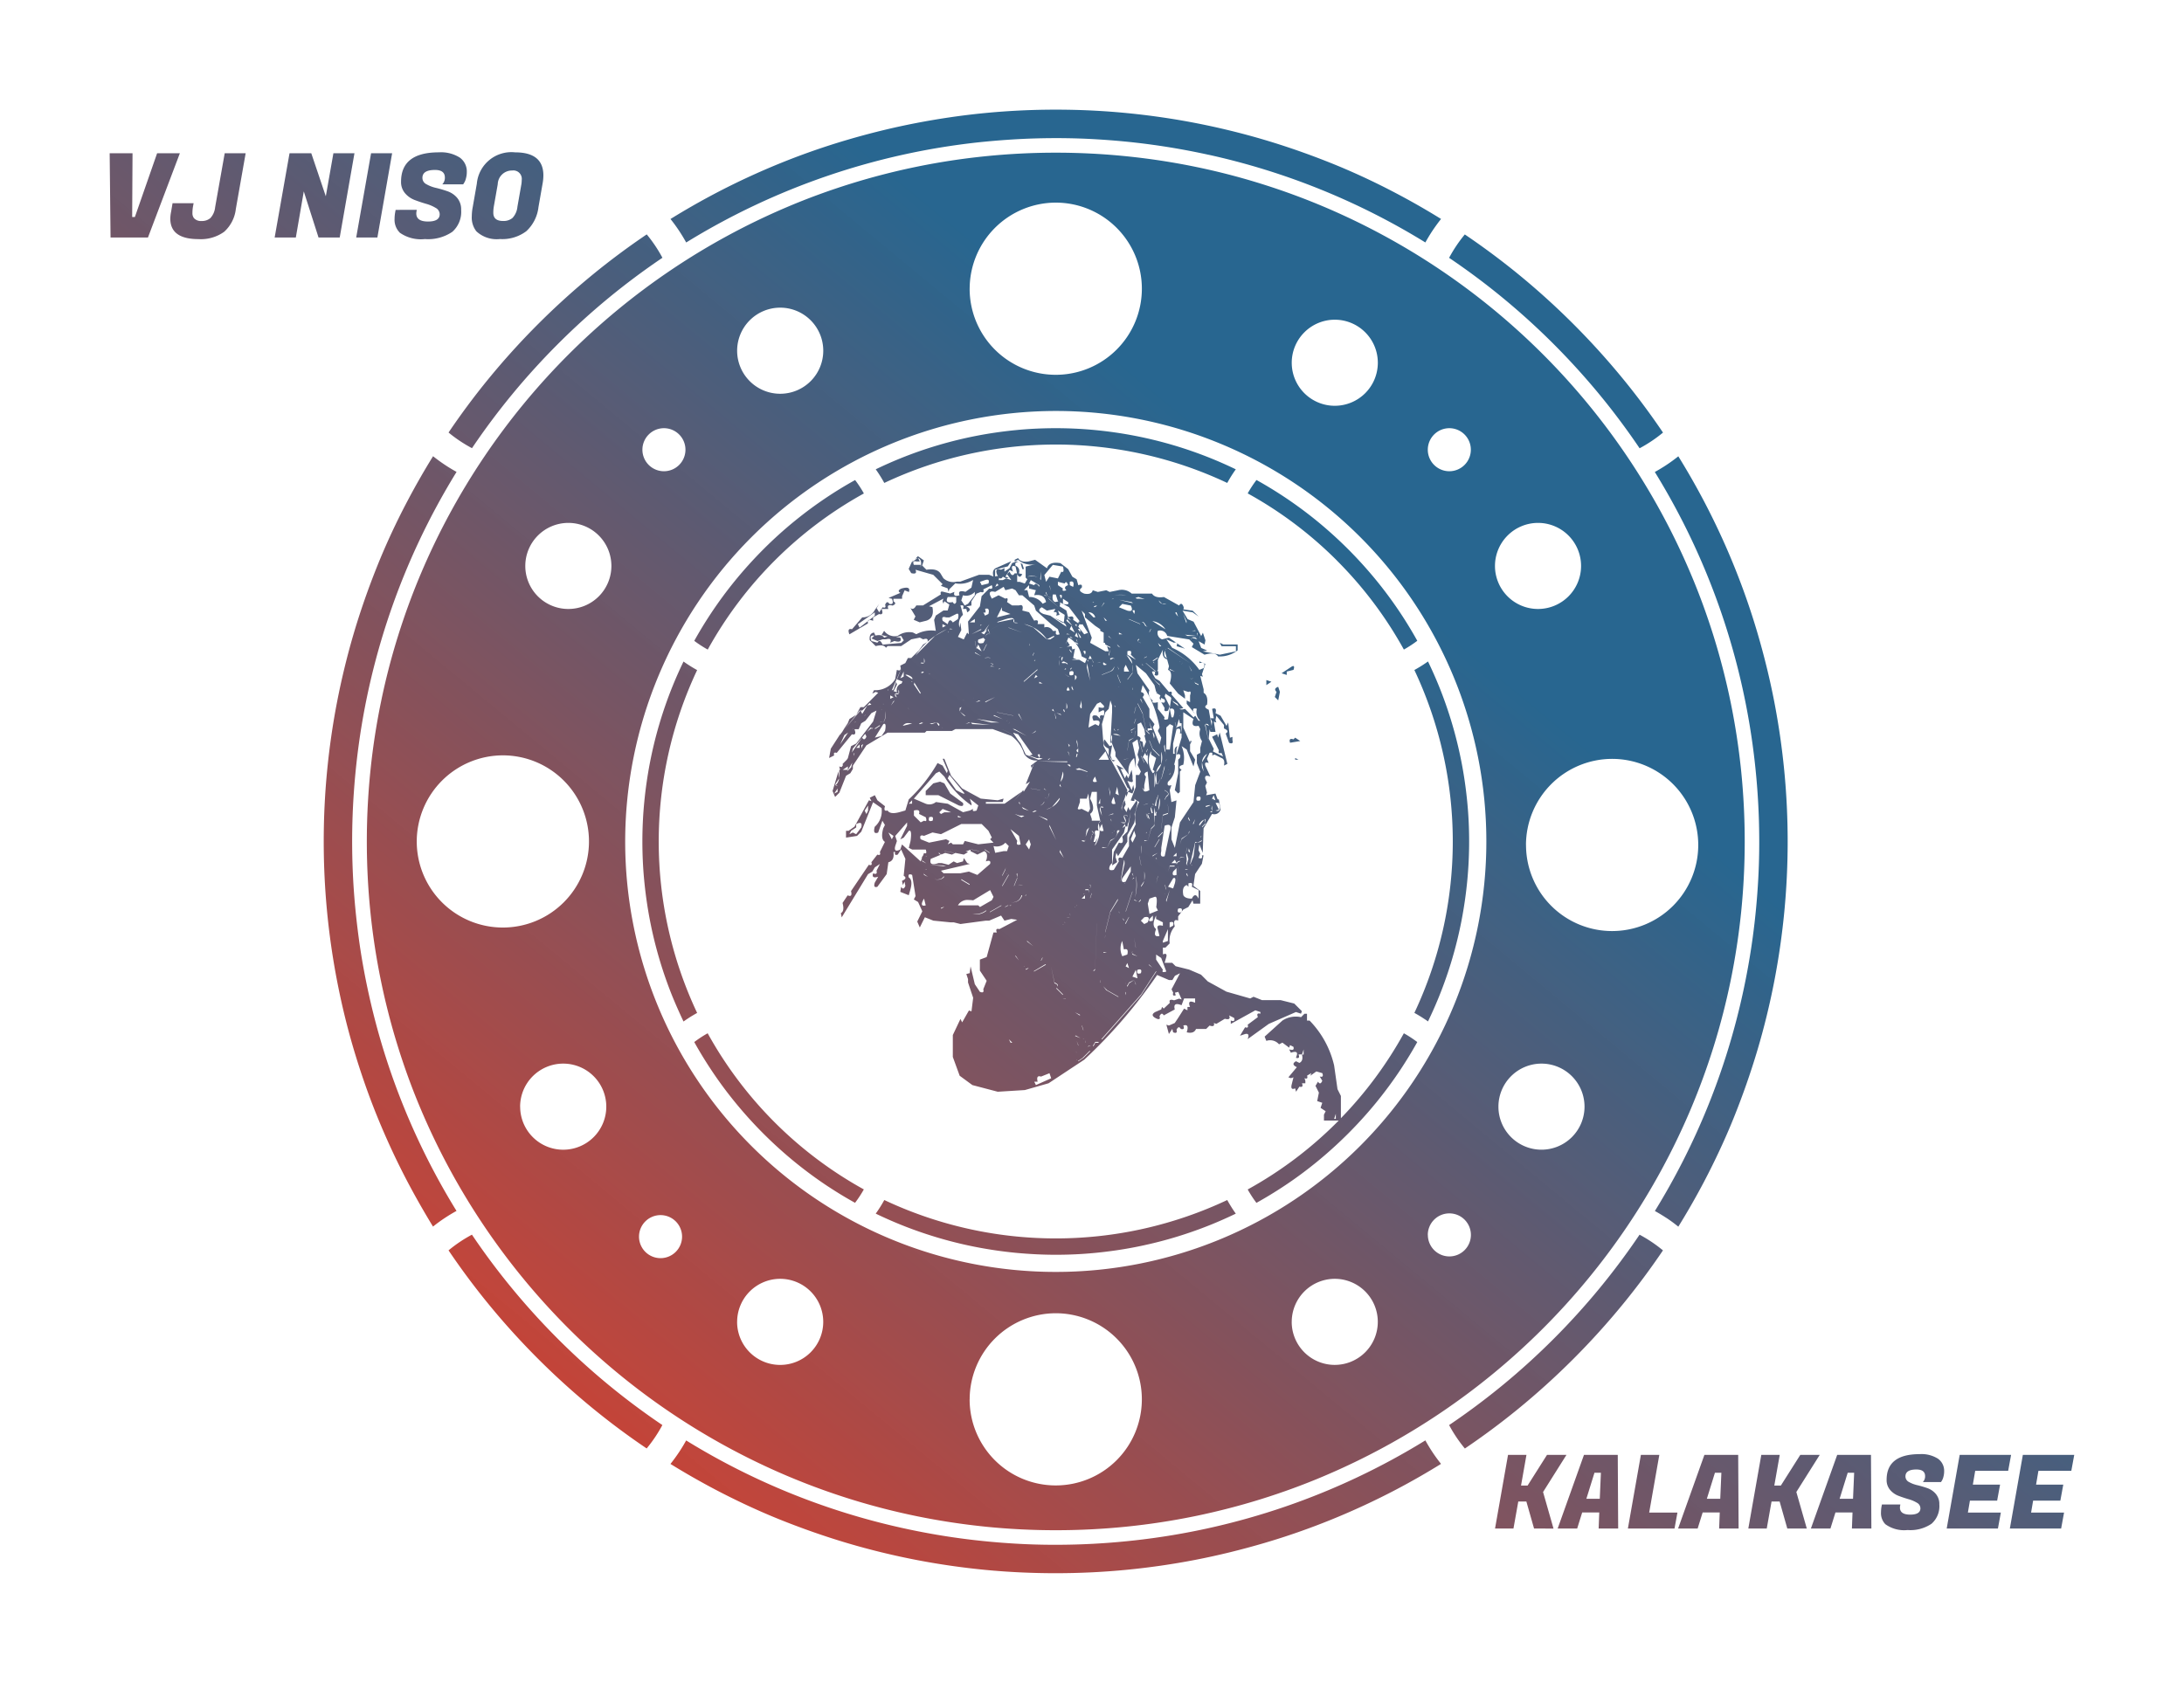 <svg xmlns="http://www.w3.org/2000/svg" xmlns:xlink="http://www.w3.org/1999/xlink" width="149.356" height="115.117" viewBox="0 0 149.356 115.117"><defs><style>.a{fill:url(#a);}.b{filter:url(#b);}</style><linearGradient id="a" x1="0.662" y1="0.337" x2="0.137" y2="0.809" gradientUnits="objectBoundingBox"><stop offset="0" stop-color="#21618c" stop-opacity="0.969"/><stop offset="1" stop-color="#cb4335"/></linearGradient><filter id="b" x="0" y="0" width="149.356" height="115.117" filterUnits="userSpaceOnUse"><feOffset input="SourceAlpha"/><feGaussianBlur stdDeviation="2.5" result="c"/><feFlood flood-opacity="0.302"/><feComposite operator="in" in2="c"/><feComposite in="SourceGraphic"/></filter></defs><g class="b" transform="matrix(1, 0, 0, 1, 0, 0)"><path class="a" d="M60.2,99.888c-1.592-.153-3.194-.384-4.763-.688s-3.154-.69-4.692-1.146-3.09-1-4.585-1.6-3-1.305-4.442-2.061c-1.034-.545-2.066-1.134-3.067-1.754.212-.266.413-.544.6-.824.168-.255.328-.517.473-.783a47.8,47.8,0,0,0,14.834,6c1.286.284,2.6.518,3.906.695s2.629.3,3.942.373,2.642.087,3.956.05,2.642-.129,3.949-.273a47.954,47.954,0,0,0,19.964-6.849c.146.266.305.529.472.783.186.282.388.559.6.824-1,.621-2.033,1.211-3.066,1.754-1.441.757-2.936,1.45-4.442,2.061s-3.038,1.146-4.586,1.6-3.115.841-4.691,1.146-3.172.535-4.763.688-3.2.229-4.8.229S61.791,100.04,60.2,99.888Zm-.019-2.959c-1.566-.159-3.14-.4-4.678-.714-1.518-.311-3.037-.7-4.515-1.161-1.462-.455-2.918-.988-4.328-1.585A47.256,47.256,0,0,1,21.589,68.4c-.6-1.41-1.129-2.867-1.584-4.329-.46-1.478-.851-3-1.161-4.515a46.917,46.917,0,0,1-.714-4.677,47.695,47.695,0,0,1,0-9.635,46.934,46.934,0,0,1,.714-4.678c.31-1.518.7-3.037,1.161-4.515.455-1.462.987-2.918,1.584-4.328A47.252,47.252,0,0,1,46.662,6.647c1.41-.6,2.867-1.129,4.328-1.584,1.479-.46,3-.851,4.515-1.161a46.935,46.935,0,0,1,4.678-.714,47.695,47.695,0,0,1,9.635,0A46.917,46.917,0,0,1,74.5,3.9c1.519.31,3.037.7,4.515,1.161,1.463.455,2.919.987,4.329,1.584A47.241,47.241,0,0,1,108.412,31.72c.6,1.41,1.13,2.867,1.585,4.328.46,1.479.85,3,1.161,4.515.314,1.538.554,3.111.714,4.678a47.87,47.87,0,0,1,0,9.635c-.159,1.566-.4,3.14-.714,4.677-.311,1.518-.7,3.037-1.161,4.515-.455,1.463-.988,2.919-1.585,4.329A47.246,47.246,0,0,1,83.34,93.47c-1.41.6-2.867,1.13-4.329,1.585s-3,.85-4.515,1.161a47.178,47.178,0,0,1-4.677.714,47.87,47.87,0,0,1-9.635,0Zm-1.072-8.708A5.889,5.889,0,1,0,65,82.331,5.9,5.9,0,0,0,59.112,88.221Zm22.026-5.3a2.944,2.944,0,1,0,2.945-2.945A2.948,2.948,0,0,0,81.137,82.921Zm-37.927,0a2.945,2.945,0,1,0,2.945-2.945A2.948,2.948,0,0,0,43.21,82.921ZM35.554,50.058A29.446,29.446,0,1,0,65,20.612,29.48,29.48,0,0,0,35.554,50.058ZM36.5,77.09a1.472,1.472,0,1,0,1.472-1.472A1.473,1.473,0,0,0,36.5,77.09Zm53.946-.118A1.472,1.472,0,1,0,91.915,75.5,1.474,1.474,0,0,0,90.442,76.973ZM95.272,68.2a2.944,2.944,0,1,0,2.944-2.945A2.947,2.947,0,0,0,95.272,68.2Zm-66.9,0a2.945,2.945,0,1,0,2.945-2.945A2.948,2.948,0,0,0,28.369,68.2Zm68.787-17.9a5.889,5.889,0,1,0,5.889-5.89A5.9,5.9,0,0,0,97.156,50.294ZM21.3,50.058a5.889,5.889,0,1,0,5.889-5.889A5.9,5.9,0,0,0,21.3,50.058ZM95.036,31.213a2.944,2.944,0,1,0,2.945-2.945A2.948,2.948,0,0,0,95.036,31.213Zm-66.313,0a2.944,2.944,0,1,0,2.944-2.945A2.947,2.947,0,0,0,28.723,31.213Zm61.719-7.951a1.472,1.472,0,1,0,1.472-1.472A1.474,1.474,0,0,0,90.442,23.262Zm-53.71,0A1.472,1.472,0,1,0,38.2,21.79,1.474,1.474,0,0,0,36.732,23.262Zm44.405-5.948a2.944,2.944,0,1,0,2.945-2.945A2.948,2.948,0,0,0,81.137,17.314ZM43.21,16.49a2.945,2.945,0,1,0,2.945-2.945A2.948,2.948,0,0,0,43.21,16.49Zm15.9-4.241A5.889,5.889,0,1,0,65,6.36,5.9,5.9,0,0,0,59.112,12.249Zm62.625,84.515a1.082,1.082,0,0,1-.3-.812,2.4,2.4,0,0,1,.041-.427l.022-.112h1.26l-.014.084a.684.684,0,0,0-.014.126q0,.483.7.483t.7-.434a.435.435,0,0,0-.238-.378,2.306,2.306,0,0,0-.578-.245c-.226-.066-.453-.141-.679-.228a1.412,1.412,0,0,1-.578-.406,1.021,1.021,0,0,1-.238-.689q0-1.758,2.261-1.758a2.093,2.093,0,0,1,1.249.312,1.01,1.01,0,0,1,.424.864,1.423,1.423,0,0,1-.053.389.9.9,0,0,1-.108.262l-.056.085h-1.239a.564.564,0,0,0,.154-.406q0-.455-.595-.455-.749,0-.749.476a.425.425,0,0,0,.238.378,2.081,2.081,0,0,0,.578.22q.339.081.682.2a1.33,1.33,0,0,1,.581.4,1.063,1.063,0,0,1,.238.717,1.6,1.6,0,0,1-.532,1.319,2.579,2.579,0,0,1-1.638.431A2.194,2.194,0,0,1,121.736,96.764Zm8.512.294.889-5.04h3.514l-.2,1.092H132.2l-.161.945H133.9l-.2,1.093h-1.862l-.139.819h2.254l-.2,1.092Zm-4.319,0,.889-5.04h3.514l-.2,1.092h-2.254l-.161.945h1.862l-.2,1.093h-1.862l-.139.819h2.254l-.2,1.092Zm-6.482,0,.041-1.1H118.32l-.343,1.1H116.64l1.8-5.04h2.309l.028,5.04Zm-.841-2.037h.917l.077-1.778h-.441Zm-3.577,2.037-.525-1.848h-.553l-.328,1.848h-1.26l.888-5.04h1.26l-.371,2.1h.448l1.33-2.1h1.329l-1.6,2.541.715,2.5Zm-4.662,0,.042-1.1h-1.169l-.343,1.1h-1.337l1.8-5.04h2.31l.028,5.04Zm-.84-2.037h.916l.077-1.778h-.441Zm-5.4,2.037.889-5.04h1.26l-.693,3.948h1.932l-.2,1.092Zm-2,0,.042-1.1H101l-.343,1.1H99.323l1.8-5.04h2.31l.028,5.04Zm-.84-2.037h.917l.077-1.778h-.441Zm-3.577,2.037-.526-1.848h-.553L96.3,97.059h-1.26l.889-5.04h1.26l-.371,2.1h.448l1.329-2.1h1.33l-1.6,2.541.714,2.5ZM91.9,89.981c1.269-.856,2.513-1.786,3.7-2.763s2.343-2.03,3.438-3.124,2.157-2.264,3.141-3.459c.97-1.179,1.895-2.417,2.745-3.678a9.609,9.609,0,0,1,1.6,1.074c-.84,1.243-1.746,2.462-2.693,3.623A50.817,50.817,0,0,1,96.6,88.891c-1.162.948-2.381,1.854-3.623,2.693A9.6,9.6,0,0,1,91.9,89.981Zm-58.495-1.09a50.885,50.885,0,0,1-7.239-7.238c-.947-1.161-1.852-2.381-2.692-3.623a9.555,9.555,0,0,1,1.6-1.074c.85,1.262,1.774,2.5,2.745,3.678.984,1.194,2.04,2.358,3.141,3.459s2.264,2.157,3.459,3.141c1.178.97,2.416,1.894,3.678,2.745a9.627,9.627,0,0,1-1.074,1.6C35.784,90.743,34.566,89.838,33.406,88.891ZM62.291,78.2c-.9-.086-1.8-.217-2.69-.388s-1.781-.39-2.649-.647-1.746-.563-2.589-.905c-.562-.228-1.125-.478-1.674-.743h0c.066-.092.13-.186.193-.281.139-.21.271-.428.392-.65a27.492,27.492,0,0,0,23.453,0c.121.221.253.439.391.65.062.094.128.189.194.282-.551.265-1.114.516-1.674.743-.843.342-1.714.646-2.589.905s-1.76.474-2.65.647-1.79.3-2.689.388-1.81.13-2.71.13S63.189,78.283,62.291,78.2Zm44.463-2.391c-.253-.166-.516-.326-.783-.472a47.8,47.8,0,0,0,6-14.834c.284-1.286.518-2.6.695-3.906s.3-2.629.373-3.942.087-2.642.05-3.956-.129-2.644-.273-3.949a47.934,47.934,0,0,0-6.849-19.964c.266-.147.53-.306.783-.473.281-.185.559-.387.824-.6.621,1,1.211,2.034,1.754,3.067.757,1.441,1.451,2.936,2.061,4.442s1.146,3.037,1.6,4.585.841,3.115,1.146,4.692.535,3.171.688,4.763.229,3.2.229,4.8-.076,3.21-.229,4.8-.384,3.194-.688,4.763-.69,3.154-1.146,4.691-1,3.091-1.6,4.586-1.305,3-2.061,4.442c-.545,1.034-1.134,2.066-1.754,3.066C107.312,76.193,107.035,75.992,106.754,75.806ZM20.669,73.338C19.912,71.9,19.218,70.4,18.607,68.9S17.462,65.859,17,64.31s-.84-3.116-1.145-4.691-.535-3.171-.688-4.763-.229-3.2-.229-4.8.076-3.209.229-4.8.384-3.2.688-4.763.69-3.155,1.145-4.692,1-3.09,1.6-4.585,1.3-3,2.062-4.442c.544-1.034,1.134-2.066,1.754-3.067.265.212.543.413.824.6.253.167.517.327.783.473a47.946,47.946,0,0,0-6.85,19.964c-.143,1.306-.235,2.635-.272,3.949s-.02,2.644.05,3.956.2,2.639.373,3.942.411,2.62.695,3.906a47.782,47.782,0,0,0,6,14.834c-.266.146-.529.305-.783.472-.281.186-.559.387-.824.6C21.8,75.4,21.213,74.371,20.669,73.338Zm57.457.526a27.156,27.156,0,0,0,6.095-4.585l.127-.128H83.341v-.406l.116-.232-.347-.231.115-.347-.347-.116.116-.58-.232-.463.174-.289c.1.176.2.158.29-.059l-.174-.29c.2.054.259-.024.174-.232l-.405-.116-.406.29.058-.174-.29.174q.093.267-.174.175l.059.174V66.6h-.232q.127.312-.174.231l-.231.347-.059-.231c-.231.1-.309,0-.231-.29l.115-.464-.174.059-.174-.059.58-.695q-.429-.2-.058-.406l.231.116c.193-.094.251-.286.174-.581H81.6c.085.209.027.287-.174.232l.058-.174q.1-.348-.406-.174l-.116-.231c.256.084.352.026.29-.175l-.231-.115-.059.174L80.5,63.82l-.231.116A.8.8,0,0,0,79.4,63.7l-.116-.291,1.217-1.1a1.681,1.681,0,0,1,1.275-.231l.231-.233h.174v.464h.175a6.5,6.5,0,0,1,1.68,3.072l.231,1.622.232.464v1.524a27.117,27.117,0,0,0,4.306-5.811,7.968,7.968,0,0,1,.917.6c-.346.624-.721,1.239-1.111,1.832-.518.785-1.085,1.554-1.682,2.288a28.725,28.725,0,0,1-4.087,4.087c-.734.6-1.5,1.164-2.288,1.682-.592.391-1.209.765-1.831,1.111A7.85,7.85,0,0,1,78.126,73.864Zm5.911-4.829h.115v-.347Zm-2.086-4.4v-.346l-.116.346Zm-32.5,9.04a28.393,28.393,0,0,1-2.288-1.682A28.669,28.669,0,0,1,43.071,67.9c-.6-.734-1.163-1.5-1.681-2.288-.392-.592-.765-1.209-1.112-1.832a7.851,7.851,0,0,1,.917-.6,27.26,27.26,0,0,0,10.679,10.68,7.843,7.843,0,0,1-.6.917C50.654,74.435,50.038,74.06,49.446,73.67Zm9.847-6.952-.869-.638L57.96,64.8V63.3l.522-1.1.116.233.464-.812.174.058.115-.927L59,59.705v-.232l-.116-.347.232-.058.058-.463.29,1.217.348.521c.208.086.285.027.231-.173l.232-.581-.464-.695V58.14l.464-.173.464-1.681h.231c-.085-.208-.027-.286.174-.231l1.218-.638-.406-.058-.464.116-.232-.347-.811.347H60.22l-1.738.231-.464-.116h-.231l-1.159-.115-.58-.232-.347.7-.174-.405.347-.7-.29-.638-.29-.174.116-.231-.231-1.449c-.209-.086-.286-.027-.232.174q.29.174.116.811l-.116.406-.58-.231.059-.348c.1.177.2.159.29-.058l-.058-.289-.115.232-.059-.291c.27-.115.309-.231.116-.347l.116-1.159-.29-.638-.232.347q-.255.093-.174-.174H53.9c.054.4-.062.634-.347.7l-.116.811-.637.868c-.2.062-.259-.035-.174-.29l.231-.4q-.475.15-.347-.232c.209.085.286.027.232-.174l.231-.463-.347.231-.174.29-.29.175-1.8,2.955-.058-.29q.267-.138.116-.695l.347-.522q.348.151.232-.29l1.217-1.8c.177.062.236,0,.174-.173l.406-.523c.177.062.236,0,.174-.174l.347-.695c-.208-.132-.247-.44-.115-.927l.115-.231-.174-.29-.29.81q-.382.151-.231-.4a1.416,1.416,0,0,0,.464-1.275l-.58-.4L51.7,49.39l-.29.29-.753.116v-.464h.174l.406-.289.985-1.8.174.058-.116-.231.348-.175.174.348.521.406c-.085.254-.027.351.174.29q.174.289.812.115l.406-.115.231-.754a10.672,10.672,0,0,0,1.97-2.491l.348.174.29.522.058-.174-.347-.812h.115l.464,1.159.753.869,1.274.695,1.159.116.4-.116-.058.232H60.22v.116H61.5l1.159-.812-.522.637v.175l-.232.058v0l.232-.058V47.3l.637-.753.037.111.427-.69-.29.175.58-1.449-.174.348-.058-.175.231-.174.232-.174a.974.974,0,0,1-.927-.464,2.35,2.35,0,0,0-.869-1.217l-1.275-.464h-2.55L57.9,42.5H56.164l-.116.116H53.5l-1.448.868-.927,1.39V45.1l-.174.29-.29.174L50.2,46.725l-.29.289-.174-.405.4-1.333.055.439a2.1,2.1,0,0,0,0-.5l.053-.077-.053-.212a.35.35,0,0,0,.175.036l.073-.106a.43.43,0,0,0-.017-.1l.29-.29.069-.1.221-.827.347-.174,1.159-1.507.232-.752-.348.175-.406.521-.289.174-.175.406h-.289c.115.293.058.41-.175.347L50.022,44c-.17-.053-.229,0-.175.175l-.347.174.116-.637.637-.986.012.036.046-.093.079-.092.153-.257.231-.347.116-.29.459-.287-.822,1.017,1.116-1.31h-.058l-.227.281.284-.513h.232l.985-.985-.174-.058-.231.116.115-.232a1.6,1.6,0,0,0,1.449-.752l.116-.638c.231.1.309,0,.231-.29l.348-.175.174-.347h.231l.522-.522.29-.4.288-.172a5.083,5.083,0,0,0-.81.925L56.744,36l.812-.463a5.4,5.4,0,0,0-1.333.869q.091-.3-.29-.174l-.232-.116-.58.116-.695.463H53.5l-.115.116q-.139-.256-.7-.116l-.406-.406q-.057-.463.29-.522l.1.207c.3-.067.5-.019.592.141l.237-.079-.41-.095.174-.291a.883.883,0,0,0,.927.348,1.327,1.327,0,0,1,1.043-.232l.232.116a2.156,2.156,0,0,1,1.332-.232l-.115-.752.115-.291.522-.347h.29l.116-.406-.348-.231-.058.174-.058-.174.058-.175-.986.521.232.058c.1.494-.035.8-.406.928l-.464.115-.406-.174.116-.232-.347-.58c.139.124.274.067.406-.173h.464l1.217-.754q-.081-.255.174-.174l.464.115.29-.115q-.127.382.347.231-.15-.382.406-.231l.406-.289.115-.523a1.7,1.7,0,0,1-1.217.233l-.405.4-.058.174-.058-.232-.463-.173.116-.116-.638-.637-1.217-.348c.1.232,0,.309-.29.232l-.174-.29.29-.638-.058.174,0,.01,0-.01.4-.29-.174.059.174-.174.406.289-.116.348.29.29q.753-.116.986.29l.174.29a1,1,0,0,0,.927.232h.232l1.274-.464h.7l.29.115c-.077-.292-.02-.486.174-.579l1.043-.464-.232.348-.869.231v.463a.347.347,0,0,1,.192-.022,1.179,1.179,0,0,1-.076-.151q-.139-.428.29-.29l.232-.115V31.6l.347-.231.174-.348.29-.116.183.078q-.311-.089-.24.212a.393.393,0,0,1,.231.522l.232.058q-.174.347-.347,0V32.3h.174l.347.116.174-.291-.116-.116v-.752l.7-.174a1.356,1.356,0,0,1-1.217-.291l-.232.116v-.116l.232-.116c.108.2.34.28.7.232l.464-.116.811.58c.1-.325.41-.44.927-.348l.522.406.29.521.29.174.115.406c.209-.085.286-.027.232.175q-.313.2.174.4.5.094.58-.231l.347.116.58-.116.231.116.58-.116a1,1,0,0,1,.928.231h1.39q.2.325.811.232l1.043.581q.151-.255.29.057c.04.115.03.18-.03.2l.667.1.406.4-.406-.29-.695-.115.174.289.174.291.406.174.521.985.116-.232.174.522-.058.29-.406-.231.174.463.406.173-.29.058,1.159.232,1.1-.232V36.7h-.985l-.115-.232.231.116h.986v.4A1.967,1.967,0,0,1,76.1,37.4q-.209-.325-.927-.116l-.869-.521.116-.233-.29-.289L72.621,36a.5.5,0,0,0-.638-.348.457.457,0,0,0,.29.581l.464-.116.488.335a.326.326,0,0,0-.14.013l-.521-.231.4.58a4.449,4.449,0,0,1,1.854,1.507l.29-.117c.068-.164.075-.274.021-.33l.1.041-.231.7.058.174-.174-.058.231.927v.232c.217.131.294.4.232.811q-.29.174.116.348l.2,1.1.031-.289-.116-.23h.232l-.116-.638c.232-.092.31,0,.232.291l.347.174.406.695.115-.232.116,1.044.175-.058v.231c.054.2-.023.259-.232.175l-.232-.637c.193-.116.155-.231-.116-.348v-.231l-.521-.637-.058.29.058.173-.174-.059.116.7h-.348l-.058-.174-.058.637.347.7-.058.174.695.347L76.329,44c-.169.063-.228,0-.174-.173l-.464-.928.348-.175.058.233.116-.347.521,2.143-.232.116c.062-.286,0-.459-.174-.521l-.464-.232-.174.059c.062-.17,0-.228-.174-.175l-.174.406.116.29c-.209-.085-.286-.027-.232.174l.347.753q-.428-.173-.347.174l.116.232-.116.232.116.463-.059.173.638-.115.148.4h.084l.116.7a.445.445,0,0,1-.58.29l-.58.986-.058,1.68-.232-.58-.058.4.116.232-.116.29q.313.128.232-.174h.115l-.115.58-.464.7-.116.81.464.348v.868h-.464l-.059-.231-.29.464-.347.175-.105.14c.058-.206-.022-.273-.242-.2q-.113.339.212.239l-.212.284v.289q-.382-.151-.232.4a1.459,1.459,0,0,0-.347,1.159l-.29.29h-.174v.464c.209-.085.285-.026.232.175l-.116.4h.521l.232.232.927.232.811.347.464.463,1.275.7,1.623.464.231-.116.58.232h1.275l.927.232.521.521-.058.173-.347-.114-1.855.811-1.449,1.043c.116-.287.058-.4-.174-.348l-.347.116.174-.291.174-.289c.178.063.236,0,.174-.173l.7-.522c-.085-.21-.027-.286.174-.233v-.114l-.347-.116-1.68.927v-.232c.209.085.285.028.231-.174l-.347-.174c.1.231,0,.31-.29.231l-.58.348-.174-.058c.062.2-.035.258-.29.174l-.232.231h-.695c-.093.231-.305.31-.637.231.131-.4.054-.556-.232-.463.086.209.027.285-.174.231-.093-.169-.189-.15-.29.058.054.2-.023.258-.232.173l-.058-.231-.231.347-.174-.636.174.058.4-.174.232-.348.406-.638.231.117v-.231h.174c-.116-.294-.058-.41.174-.348l.175.058v-.29h-.753l-.175.464c-.4-.164-.556-.067-.464.289l-.753.406q-.139-.255-.29.058.093.267-.174.174-.521-.231-.116-.463l.406-.175.058-.173.116.114L72.8,61.1c-.062-.2.035-.259.29-.174l.347-.116.174.058-.231-.522-.232.059.059.173c-.17.063-.229,0-.175-.173l-.115-.231.58-1.1-.348.175-.174.29h-.231l-.812-.347a34.493,34.493,0,0,1-4.983,5.794L64.509,66.6l-1.623.464-1.854.115Zm4.346,0,1.043-.464-.116-.348-.58.232q-.347-.117-.231.348h-.232Zm3.187-1.855-.312.209.022.023.348-.232.464-.463-.03-.029Zm-.4.116.029.029-.018-.052Zm-.01-.475a.2.2,0,0,1-.02-.085A.136.136,0,0,0,66.411,64.5Zm.8-.385c.019-.072.088-.1.21-.094a.479.479,0,0,0-.087-.01C67.257,64.013,67.216,64.049,67.214,64.118Zm.315-.078c.016,0,.033.006.05.012l.116-.231h.231c-.006-.021-.012-.041-.016-.058H67.7Zm-1-.023.012-.023-.115-.29Zm.475-.2a.409.409,0,0,0,.038-.16A.706.706,0,0,1,67,63.82Zm-5.1,0h.116l-.231-.232Zm8.924-3.3-2.712,3.057.046.014,2.666-3.014,1.043-1.621-.023-.023Zm-3.963,3.062.022.009c.013-.007.025-.012.037-.017A.31.31,0,0,0,66.862,63.579Zm-.557-.223.373.149-.322-.18Zm.463-.695.1.3.016-.009-.107-.319Zm-.129-.7c0-.017.008-.033.013-.05l-.347-.173ZM66.305,61.734Zm-.614-.917-.023-.011c-.091.028-.152.023-.184-.013C65.514,60.84,65.584,60.847,65.691,60.817Zm2.758-.59.811.463.039-.011-.792-.452-.261-.262Zm1.294.193.039.154v-.231Zm-4.713-.309.45.449.013-.043-.436-.437C65.05,60.09,65.04,60.1,65.03,60.111Zm4.983-.406-.142.238.027.052.115-.232.348-.231Zm-5.1.058c.165.055.232.13.2.223q.127-.14-.2-.281l-.231-1.1Zm5.555.092.009-.033-.116-.29Zm-.687-.092.019.039-.01-.052Zm-1.739-.058.013.016c.025-.091.022-.153-.01-.187A.238.238,0,0,1,68.043,59.705Zm2.2-.4.347.114-.115-.578Zm.347-.464c-.077.23,0,.308.232.23.058-.173.029-.261-.087-.261A.449.449,0,0,0,70.593,58.837Zm1.275-.7.464.7c-.077.154,0,.192.232.116l-.348-.928-.347-.232Zm-8.372.793.027.02.812-.464-.046-.031Zm4.2-.155-.116.116.015.042.1-.1.116-3.13v-.059Zm-4.732-.006c-.005.02-.012.041-.02.065l.2-.1-.024-.017Zm6.818-.167.231.115-.115-.347Zm1.564-.116.261.2-.2-.2h-.059Zm-6.809.145h0Zm-1.72-.042.011.014a.265.265,0,0,1,.045-.02A.342.342,0,0,0,62.818,58.591Zm1.169-.393.022.015.095-.188-.012-.035Zm-1.738-.289.237.285-.237-.344Zm8-.116.347.116-.347-.173a.244.244,0,0,1,0-.173C70.207,57.6,70.208,57.68,70.245,57.793Zm-.7.116.348-.116c.076-.309,0-.425-.232-.347l-.116-.581A1.208,1.208,0,0,0,69.55,57.909Zm-1.274-.231h.231l-.231-.058Zm2.2-.348v-.058l-.116-.638Zm-7.451-.444.436.331-.4-.352Zm5.326.11a3.409,3.409,0,0,1,.039-.478v-.057A3.828,3.828,0,0,0,68.353,57Zm3.979-.131v.116l.347-.116v-.81Zm-2.115-.2h0Zm1.652-.608q-.232.579.231.463l-.116-.463q-.115-.348.348-.232V55.59l-.464-.231v-.231Q71.52,55.822,71.868,56.055Zm-3.129-1.217-.347,1.39v.058l.347-1.391.515-.823c0-.034,0-.068.006-.1Zm4.056.752v.348l.231-.116c.059-.175.03-.261-.086-.261A.517.517,0,0,0,72.8,55.59Zm-7.3.133a.243.243,0,0,0,.054.006.427.427,0,0,1-.054-.023Zm5.563-.481-.231.232.231.231.232-.116c.123-.247.1-.37-.075-.37A.672.672,0,0,0,71.056,55.243Zm-1.3.419.025.044.231-.464L70,55.217ZM65.61,55.59q.015.03.024.054a.349.349,0,0,0-.014-.082Zm5.8-.231c-.077.155,0,.193.231.116v-.347Zm-1.757.112.018-.055a.95.95,0,0,1-.124-.131Zm-3.681-.24c-.034.05-.115.054-.241.012C65.852,55.3,65.933,55.294,65.967,55.231Zm-.01-.22a.478.478,0,0,1,.029.137.578.578,0,0,0-.018-.15Zm-5.7-.213-.039-.019a1.241,1.241,0,0,1-.926.241A1.119,1.119,0,0,0,60.259,54.8Zm11.493-.946-.347.117-.116.346.116.7.579-.232-.115-.232q.1-.709-.064-.709A.131.131,0,0,0,71.752,53.852ZM69.318,54.9l.051.09a1.3,1.3,0,0,1-.051-.155ZM60.48,54.88l.031.015.784-.448-.031-.016Zm9.3-.042.013.019.451-1.352c0-.011-.006-.022-.009-.031ZM57.15,54.6c0,.019,0,.039,0,.058l.212-.106-.039-.01Zm9.144-.043a.317.317,0,0,0,.064.01.437.437,0,0,1-.053-.024Zm-4.77-.028.029.014.213-.106-.04-.01Zm-3.216-.1H59.7l.116.116.811-.464.116-.231-.232-.464-1.159.7a2.145,2.145,0,0,0-.3-.022A.748.748,0,0,0,58.309,54.431Zm8.113,0c.01.021.017.038.023.055a.31.31,0,0,0-.012-.075Zm-4.483-.072c0,.062-.041.093-.116.089Q61.951,54.5,61.938,54.359Zm-5.832.072-.116-.462C55.759,54.356,55.8,54.509,56.106,54.431Zm6.6-.679-.051-.016a.612.612,0,0,1-.754.464A.656.656,0,0,0,62.706,53.753Zm9.836.344.022.1.231-.812Zm-1.877.089.043.014.116-.116v-.058Zm-.3-.1.217.073-.2-.121C70.371,54.051,70.367,54.068,70.362,54.084Zm-12.459,0h0Zm16.862-.114v-.581l-.464-.231q.116-.347-.232-.231v.231l-.115-.115q-.348.115-.232.695c.077.155.271.233.58.233.077-.156.155-.233.232-.233S74.688,53.814,74.765,53.969Zm-8,0H67v-.233Zm.58-.059.009.03.106-.319-.009-.03Zm3.129-1.449a3.888,3.888,0,0,1-.058,1.422,3.024,3.024,0,0,0,.064-1.435Zm-7.615,1.311c.1.011.13-.026.1-.112A.1.1,0,0,1,62.863,53.773Zm9.585-.152.009.048,0-.058Zm-5.573.016c.041.013.078.022.113.029-.032-.012-.067-.028-.1-.045ZM67,53.388h.232a.578.578,0,0,1,.022.194.434.434,0,0,0-.022-.251h-.194Zm5.941-.029h0Zm-.493-.318.1.312.013-.023-.1-.311Zm.579-.463-.347.579.347.116.116-.347q.093-.371-.037-.371A.178.178,0,0,0,73.026,52.578Zm-5.748.445h0c.091,0,.113.063.067.192l.009.029c.047-.154.037-.23-.03-.23A.154.154,0,0,0,67.278,53.023Zm3.547.076v.058a.852.852,0,0,0,.221-.389Zm-9.5,0,.028.01.436-.762-.022-.021Zm.811,0,.027-.007.205-.513V52.23l-.048.054.048.236Zm.618-.022a.442.442,0,0,0-.329-.048.729.729,0,0,1,.329.048Zm8.885-.036h0l.232-.116Zm-13.1-.347.554.332.025-.043-.58-.347Zm14.719.289,0,.019.113-1.236-.005,0Zm-1.391-.058.115-.463V52.4Zm-2.144,0,.01-.016-.083-.027Zm-.175-.347c-.076.231,0,.309.232.231l.347-.7v-.347Zm.116-1.217-.231,1.39.011.007.221-.992a.782.782,0,0,0,.014-.445Zm1.391,1.361a1.6,1.6,0,0,0,0-.608Zm-.829-.048a.256.256,0,0,1,.134-.1l-.016-.048A.394.394,0,0,0,70.227,52.674Zm-12.847-.212h-.058c-.1.166-.306.228-.617.184C57.032,52.71,57.257,52.648,57.381,52.462Zm-1.391-.116.27.135-.27-.193a.924.924,0,0,1-.027-.1A.987.987,0,0,0,55.99,52.346Zm17.931-.067.091.183.012-.093-.069-.139Zm-3.706,0,.1.171-.073-.217Zm-8.662-.336-.231.464.041-.024.19-.382c.012-.058.02-.112.025-.161C61.571,51.869,61.563,51.9,61.553,51.94Zm11.473.174c-.076.232,0,.31.232.232v-.464Zm-13.386.232.869-.753c.062-.2-.034-.259-.29-.174l.058-.174c.061-.286,0-.461-.174-.522l-.464.231-.464-.231v-.1l-.29.1H58.83l.174.058-.29.174-.58-.115-.231.115-.464-.115-.986.406q-.15.533.522.289h.231l.464.116.347-.231.232.115.406-.115.058-.232.232.347.174.059-1.97.463.174.174h1.159l.58-.116Zm2.009-.1.049.015-.029-.029Zm11.029-.13.116-.347h.316l.032-.058H72.8Zm-.241-.011a.19.19,0,0,1-.019-.085A.135.135,0,0,0,72.438,52.1Zm-1.874-.076h0Zm-.9-2.579-.811,1.159v.927l-.116.116q-.232.464.231.347l.348-.579q-.116-.348.231-.232l.464-.811V49.8l.464-.927a2.141,2.141,0,0,1,.231-1.507l-.347-.232q.116.231-.232.116l.348-.927v-.811h.231l.116-.232-.232-.464.116-.348-.116-.347.116-.463-.116-.58-.347.231.232,1.043v.7l-.116-.7a1.138,1.138,0,0,0-.348,1.159l-.927-1.275v-.289l-.231-.581v-.588c-.088.088-.088.265,0,.53h-.116l.116-2.085v-.464l-.116-.347-.116.579-.231.233-.232.81.116,1.507L69.9,46.551l-.048.142q.311-.158.048-.315l-.753-1.565.521.29h-.231l.29.637.115-.231.116.231.232-.579.058.4V45.8c.062.178,0,.236-.174.174l-.174-.058.29.637L70.3,46.2l.058.29-.116.29-.29-.116-.116.347-.036-.181-.307.92.046.411a1.254,1.254,0,0,1,.182-.918l.058.29-.116.231.174.29.116-.347.116.231.464-.7.058.175-.174.752-.037-.014a1.334,1.334,0,0,1-.021.653l-.463.81v.464l-.638.986-.115-.232-.059.29.116.348-.347.231.115-.928.348-.636q.382.15.231-.407l.348-.347.231-1.333-.174.812-.013-.126c-.008.087-.023.188-.045.3h-.116l-.008-.025ZM73.838,52h.231l-.174-.043Zm-17.78-.017h.005a.393.393,0,0,1,.1.017l.034-.007a.354.354,0,0,0-.1-.015A.169.169,0,0,0,56.058,51.98Zm1.256-.232.183-.04-1.106-.053Zm16.954-.073.033.033V51.65Zm-3.56-.6.116.579c.006.021.012.04.016.058a.419.419,0,0,0-.016-.115l-.106-.532Zm3.356.608-.111-.029.115-.4-.11-.385q-.066.084-.005.327v.232c-.039.115-.039.193,0,.231A.136.136,0,0,0,74.065,51.679Zm-.776-.038c-.031-.094.037-.167.2-.222a.354.354,0,0,1-.014-.052C73.269,51.458,73.206,51.549,73.289,51.641Zm.9-.049.017.017.215-.538.116-.927h.174l-.174-.059Zm-18.311-.174.271.135-.271-.193c-.009-.031-.017-.058-.022-.084A.76.76,0,0,0,55.874,51.419Zm17.037.115h.347l-.116-.231Zm-17.152-.115.083-.208c-.006-.079.014-.131.063-.157l.085-.215q.232.116.116-.232h-.927l-.232-.115.116-.464c.077-.542.039-.773-.116-.7L54.6,49.8l-.232.116.464-.928v-.231l-.811.927.116.348-.116.347q-.116.463.347.231l.116-.347ZM71.824,51.2l.1.1-.058-.116Zm1.655.033q.055-.123.359-.048a.65.65,0,0,0-.229-.058A.113.113,0,0,0,73.479,51.234Zm.475-.686-.116.638.116-.58a.954.954,0,0,0,.019-.146C73.969,50.488,73.962,50.518,73.954,50.549Zm-8.692.232.29.406-.28-.56A.285.285,0,0,1,65.262,50.781Zm6.374.232a.368.368,0,0,0-.019.1.3.3,0,0,1,.019-.045l.347-.232Zm.812-2.029-.232,1.507v.231c-.077.31,0,.425.232.348l.347-1.624c.116-.347.079-.52-.109-.52A.664.664,0,0,0,72.448,48.984Zm.579,2.087h.232v-.232Zm-11.821,0h0Zm-5.042,0,.024-.008a.628.628,0,0,0-.106-.015C56.107,51.054,56.134,51.062,56.164,51.071Zm.819-.22c.077.121.155.14.232.056-.075.047-.135.025-.182-.068Zm13.842-.476a.842.842,0,0,1-.01.538.7.7,0,0,0,.022-.551Zm-9.967.464.58-.116h.232l.116-.347-.232-.231a.807.807,0,0,1-.811.231Zm-.734-.22.328.22.036-.014-.326-.218Zm-2.749.112.643.107.027-.005-.664-.111Zm16.63.095.035-.009A.092.092,0,0,0,74.006,50.827Zm.064-.1.07.069.046-.012-.084-.25Zm-14.855-.108.543.108.022-.007-.543-.109Zm5.816-.008h0l0,0Zm-2.086-.347.232.347.116-.347-.116-.347Zm10.2-1.855-.231.7v.812l.231.58.348-1.739.927-1.39.116-1.159.347-.927-.232-.58v-.58L74.881,44v-.346L75,43.19a.877.877,0,0,1-.116-.811l-.116-.232c-.386.078-.5-.077-.347-.463l-.7-.463v1.042l.464,1.043V43.19H74.3l-.116.231v.464l.348.579-.116.464-.464-1.159-.348-.232a2.015,2.015,0,0,1,.116,1.275c-.309.076-.347.194-.116.348l-.115.115v1.39l-.116.116-.232-.232.232-1.158v-.928l.116-.115c.077-.232,0-.309-.232-.232l.347-1.158v-.986h-.115l-.059-.29-.174.58.29-.116.058.522h-.115c.077-.286,0-.382-.232-.29l-.232.985v.7h.116q-.081-.429.174-.522l-.058.175a3.848,3.848,0,0,1-.167,1.1h.051a1.352,1.352,0,0,1-.464,1.158q-.116.348.232.232l-.116.347.116.812.347-.116Zm-4.983,2.087h.347l-.312-.052Zm.58-.522-.232.522.232-.464.347-.232Zm3.013.463.017.03.33-.551-.022-.022Zm-3.94-.463-.143.334.027.014a1.8,1.8,0,0,0,.232-1.5.785.785,0,0,0,0,.517q-.347-.138-.231.29l-.116.464H67.7l.174-.29Zm-5.447.058q-.116.347.231.231l-.116-.58-.58-.464Zm11.241-.174-.115.4.115-.347.464-.348Zm-13.907.4,1.043-.115-.232-.232.116-.116-.232-.464-.464-.463H58.54l-1.39.695-.58-.116-.58.232q-.347-.116-.231.232l.579.232,1.159-.232.232.116-.116.231.232-.115.115.115h.7l.116-.231Zm7.764-.058h0a.055.055,0,0,1,0-.011S67.463,50.2,67.464,50.2Zm3.584-.049c.027,0,.053.008.077.01-.022,0-.045-.012-.068-.019Zm3.66-.009h.058L75,50.028l-.023-.045Zm-4.578-.232.116.232.232-.464-.116-.348Zm-3.114.018-.015.1c-.148-.061-.229-.049-.245.034l.013-.034C66.948,50.1,67.031,50.069,67.015,49.93Zm4.041.1h.232l-.232-.058Zm.464-.869-.232.869.232-.812.231-.232V48.29h.116v-.175a.538.538,0,0,0,.053-.058h-.053l.01-.086-.068.2-.054-.431a4.517,4.517,0,0,0,0,1.127l-.069.035.069.023Zm-4.1.861a1.389,1.389,0,0,1,.04-.4.239.239,0,0,0,.116-.115c.021-.06-.023-.121-.13-.182l.13.182C67.434,49.588,67.382,49.76,67.423,50.02ZM65.03,49.97Zm-.463-.927.463.927-.463-1.054Zm-10.778.869.115-.232-.347-.232ZM69.2,49.506l-.116.29.116-.232.169-.254a.336.336,0,0,0-.088-.016C69.192,49.294,69.165,49.366,69.2,49.506Zm5.679.231.019.038a.49.49,0,0,0,.082-.123A.283.283,0,0,1,74.881,49.738Zm-2.9,0,.03.03.319-.319-.02-.038Zm-4.867-.463-.071.463.245-.637Zm6.953.289.071-.14-.013-.092Zm-22.715,0L51.7,49.1c.076-.309-.039-.386-.348-.231V49.1l-.347.231-.116.232.232-.116Zm19.818-.058.042-.022L71.2,49.4Zm3.448-.029h0Zm-5.775-.014a.3.3,0,0,0,.063.009.436.436,0,0,1-.053-.024Zm.125-.131a.445.445,0,0,1,.024.054.308.308,0,0,0-.014-.082Zm-.695,0-.116-.463C67.927,49.255,67.967,49.41,68.275,49.332Zm4.4-1.217-.347.116-.116.928.005.012.111-.881.347-.116a1.232,1.232,0,0,0-.04-.7A1.438,1.438,0,0,1,72.679,48.115Zm-3.121,1.019L69.766,49l-.041-.127Zm-.127-.033h0v0ZM75,49.043c0,.015.008.031.012.046l.22-.22v-.348l-.053.024.053.266Zm-3.593,0s0,0,0,.008a.068.068,0,0,0,0-.01Zm3.4-.124.022.066.319-.422A.675.675,0,0,0,74.8,48.919Zm-.434-.066.05.016.116-.348Zm-4.588-.1h-.345Q69.719,48.869,69.779,48.753Zm-1.846.052.168-.167A.37.37,0,0,0,67.933,48.805Zm-12.639-.863v.347l.464.464.231-.115c.155.076.194,0,.116-.233l-.463-.231q.086-.261-.152-.261A.818.818,0,0,0,55.295,47.942Zm14.371.521.115.287a.276.276,0,0,0,0-.171l-.116-.29c.114-.035.193-.012.239.071L69.9,48.29a.432.432,0,0,0-.151-.039C69.655,48.251,69.628,48.323,69.666,48.463Zm-.927.058a.8.8,0,0,1,.052.173c.018-.1-.006-.165-.073-.183Zm-12.4-.116c-.077.233,0,.31.232.233.058-.175.029-.262-.087-.262A.492.492,0,0,0,56.338,48.4Zm17.7.058.087.175.05-.014L74.07,48.4ZM67.348,47.13l.115.232q.232.579-.115.811l.115.347v.117h.58l-.231-1.043v-.928h-.348Zm-2.91,1.5-.046-.106-.58-.231Zm6.85-.28.094.19.022-.074-.115-.287A.2.2,0,0,0,71.289,48.347Zm-.116-.174.1.293.018,0-.1-.313Zm-8.518.231.2-.1-.087-.014h-.231l-.348-.116Zm-4.346,0h.231l-.231-.115Zm9.734-.4.116.29-.115-.578C68,47.76,68,47.857,68.043,48Zm.542.27.385-.1-.078-.026Zm-11.551-.212.116.116.231-.116h.464l-.58-.231Zm-5.1-.115.116.231.116-.231v-.347Zm19.358.23.176-.029a.4.4,0,0,0-.075-.008A.123.123,0,0,0,71.292,48.173ZM71.521,48l.042.129.073-.014-.115-.4C71.482,47.759,71.481,47.857,71.521,48Zm4.055.058h.116v-.463l-.05.2.05.2h-.1Zm-8.344,0,.116-.231-.116-1.043-.116.347h-.464v.232l-.116.348q-.116.231.232.115ZM63.4,48.034l.069.023.231-.076-.115-.039Zm-5.783-.555,1.043.579.464-.115.231-.116c-.076.155,0,.193.232.116l.116-.347-.58-.464.116.348v.116a6.451,6.451,0,0,1-1.855-1.971l-.347-.347-.232.116L55.295,47.13l.812.348a.691.691,0,0,0,.695-.116Zm18.543.405-.231.058q.428.15.231-.521h-.231ZM62.77,47.826l.391.131-.484-.261Zm9.329-.7-.1.814a1.4,1.4,0,0,0,.108-.824Zm-7.359.58-.382.163a1.476,1.476,0,0,0,.9-.686l.016-.112Zm3.3,0c.122.049.2.049.23,0a.4.4,0,0,0-.143-.035A.108.108,0,0,0,68.045,47.711Zm7.357-.116-.154.051.038.065.29-.116v0a.14.14,0,0,0-.069-.016A.37.37,0,0,0,75.4,47.595Zm-7.127.116.006-.011Zm3.248,0,.121-.031a.241.241,0,0,0-.035,0A.109.109,0,0,0,71.523,47.71Zm.255-.1.09.045.049-.539A2.839,2.839,0,0,0,71.778,47.607Zm-7.892,0a.379.379,0,0,0,.333-.247c0-.011-.007-.021-.01-.031A.429.429,0,0,1,63.886,47.61Zm7.345-.131-.29.116.347-.116a.492.492,0,0,1,.046-.021A.4.4,0,0,0,71.231,47.479Zm.405.058.077.039-.06-.122Zm-9.156-.115.089.124-.05-.2Zm6.606.058-.116-.464C68.739,47.4,68.778,47.556,69.086,47.479Zm-1.159,0h.116V47.13Zm-12.98,0h.232v-.232Zm17.036-.522c-.018.04-.035.079-.052.12l.021.225.032-.287.049-.12L72,46.885A.352.352,0,0,1,71.983,46.957Zm2.666.058c-.077.232,0,.309.232.232.058-.174.029-.26-.087-.26A.486.486,0,0,0,74.649,47.014Zm.927.236c.043-.04.121-.041.232,0a.387.387,0,0,0-.142-.034A.11.11,0,0,0,75.576,47.25Zm.116-.12.232.116-.116-.348Zm-3.257-.559c.283.131.327.261.129.385l-.116.231.02.018.1-.192q.347-.231-.116-.464Zm-8.219.563c.038-.042.116-.043.234,0a.438.438,0,0,0-.151-.038A.086.086,0,0,0,64.216,47.134Zm.234,0,.116-.347-.013-.014Zm7.07-.116-.348-.116Zm-2.782-.058v-.231l-.116-.406-.463.29.463-.29Zm-.664-.02h0Zm-.015,0h0Zm-.11-.028-.007,0Zm-.022-.01.007,0-.007,0-.289-.811-.232.464-.174-.173.174.173.232-.464Zm1.159-.115.232.115-.116-.579Zm-.9.016a.7.7,0,0,0-.027-.181A.7.7,0,0,1,68.188,46.8ZM57.613,45.74l.58.811.464.232h.116l-1.043-1.274Zm-7.765,1.043.232-.116v-.231ZM71.4,46.551l-.116-1.274c-.232.077-.271.193-.116.347l-.116.58v.232a.349.349,0,0,0-.023.128l-.093-.185v.058l.1.193.014-.014a.091.091,0,0,1-.017-.05l.023.046-.005,0Q71.114,46.7,71.4,46.551Zm-7.22-.1.179.127-.145-.144Zm-.9-.01.646.108.014-.007-.652-.108Zm8.469-1.05v.987a1.954,1.954,0,0,0,.009-1Zm-6.49.869a.279.279,0,0,1,.111.1l-.079-.238Zm-15.3-.175c-.067.133-.019.18.142.142a.465.465,0,0,1-.142-.026.752.752,0,0,0,.223-.451Zm21.994.059h.025l.232-.464Zm-.09,0h.054l-.054-.808A2.326,2.326,0,0,0,71.868,46.146Zm-4.056-.175-.116-.347Q67.347,46.088,67.812,45.971Zm-2.318-.695-.164.7a.733.733,0,0,0,.164-.7l-.985-.115-.58.579.58-.579Zm-1.857.695h0s0,0,0,0Zm8.579-.174.015,0,.217-.756V44.87Zm-8.575-.056,0,0h0Zm3.476-.175.016.009,0-.032Zm-16.577-.014-.007-.022Zm-.012-.039a.5.5,0,0,1-.022-.133A.5.5,0,0,0,50.527,45.513Zm22.25-.059.018.055.056-.167C72.828,45.38,72.8,45.418,72.777,45.454Zm-1.141-.061c.155-.077.155-.156,0-.231l.232-.812-.347-.232v-.231A1.46,1.46,0,0,0,71.636,45.392Zm.58-1.448v.81a.935.935,0,0,0-.346.579,1.409,1.409,0,0,0,.355-1.391Zm-5.853,1.178.116.039h.231l.453.15.012-.035-.58-.231ZM75,44.986l.115.29L75,44.649A1.68,1.68,0,0,0,75,44.986Zm-24.28.29.29-.29.075-.318Zm0,0h0Zm-.093-.017h0Zm22.059-.1.014.043-.008-.062Zm-22.252,0h.347v-.232Zm15.356-.348.205.137c.022-.1-.011-.153-.1-.153A.425.425,0,0,0,65.783,44.813Zm5.158-.521a2.143,2.143,0,0,1,.347.52v-.695l-.059-.058.059.116h-.116L71.115,44Zm-.116-.059.228.456,0-.051-.217-.434Zm1.68.406.058-.175-.005-.04Zm-6.722,0v-.056h-1.97Zm9.218,0,.344-.572A.719.719,0,0,0,75,44.632Zm-5.356-.177.021.01.347-.115Zm-1.718.01h.7l-.231-.579Zm-3.477-.028.059.028.116-.115Zm-2-1.264c.051.061.1.125.147.192l.347.753.869.347.29-.072-.174-.043h-.058c.076-.232.039-.309-.116-.232l.116.232H63.7l-.521-.174.231-.059-.985-1.391-.347-.114Zm3.928,1.1.044.015.069-.209-.069-.023ZM71.4,43.19l.231.58.463.463v-.058l-.463-.464-.231-.581Zm-5.563.754.115.289-.095-.333Zm-14.654.272L51.239,44l.01-.005C51.189,44.022,51.168,44.095,51.188,44.216ZM72.534,44.2l-.086-.783-.042.127.042.337h0a.17.17,0,0,1,.059.117v0Zm-8.18-.216h0Zm6.818-.044.014.028.1-.2-.007-.044Zm-19.238-1.2-.811.967c-.019.089-.041.176-.065.26l.7-1.013c.1.169.2.15.29-.058l-.059-.175Zm14.594,1.223.008-.024v-.232L66.45,43.1l-.029.144.115.464Q66.312,43.844,66.528,43.969Zm4.181-.778.221.775.011-.021-.22-.767Zm-.7-.059-.115.7.005.024.11-.662.348-.231Zm2.551-.868V43.77H72.8l.231-1.623-.231-.116Zm-.232,1.507-.464-.115ZM51.7,43.48a.832.832,0,0,1,0,.232l.133-.312Zm18.89-1.449v.812c.212.07.263.173.152.307l.2.1.058.407.174-.407-.116-.463h.067l-.067-.405-.231-.464ZM51.354,43.655h.232v-.233ZM65.918,43.6l.039-.116-.115-.116Zm-2.028-.027a.071.071,0,0,0-.019-.031Zm11.4-.007h0ZM70.825,39.83q.347.115.116.348l.464.81v.58l.347.464-.116.232.463,1.158.116-.463-.232-.464.116-.232a7.6,7.6,0,0,0-1.158-2.9ZM50.544,42.784l-.29.637.544-.814ZM75.461,43.248ZM75.229,42.2l.232,1.043-.231-1.212C75.2,42.065,75.2,42.123,75.229,42.2Zm-3.593.464.086.364c.006-.059.016-.124.03-.191l-.1-.275A.382.382,0,0,1,71.636,42.669ZM70.462,42.5l-.1.456.116-.464Zm-17.253-.472-.58.928.464-.116.231-.347c.065-.323.049-.483-.048-.483A.154.154,0,0,0,53.209,42.031Zm8.947.849a2.591,2.591,0,0,0-.893-.5A2.772,2.772,0,0,1,62.156,42.88Zm6.754-.141.525.1-.232-.117a.76.76,0,0,0-.147-.016A.323.323,0,0,0,68.91,42.738Zm-5.908.1-.812-.464c-.047,0-.093-.006-.137-.011Zm7.591-2.2.348.7.231,1.159.232.23v-.057l-.232-.231-.231-1.159-.331-.663ZM63.639,42.5l-.021-.016a.387.387,0,0,1-.388.164Q63.547,42.681,63.639,42.5Zm6.548.116.036-.022-.066-.067Zm-4.346,0h0ZM65.61,42.611Zm-13.524-.045.337-.276-.082-.027Zm19.2-.071c.164-.065.273-.076.326-.032l-.221-.6.127.463h-.232Zm-2.318-.116c.037.074.083.112.137.116-.043-.016-.087-.072-.132-.166Zm1.159.059.016.047.332-.221Zm-.941.041a.513.513,0,0,0,.131-.1H69.26A.319.319,0,0,1,69.188,42.478Zm-2.651-.041-.231-.581Zm-15.413-.059-.029.021a.073.073,0,0,0,.052-.081Zm14.185,0h0Zm10.327,0,.006-.058h-.026Zm-23-.058v.058l.347-.232c-.005-.017-.011-.032-.014-.048Zm-.255.055a.578.578,0,0,1,.139-.055l-.08-.026Zm20.768-.461.108.431.008-.025-.105-.42Zm-15.863.369-.072-.021-.014,0A.791.791,0,0,0,57.279,42.284Zm10.533-1.644-.464.7-.116.927.464-.232.231.116q.232-.463-.347-.347c-.154-.309-.077-.426.232-.347l.231.231c-.077-.231,0-.31.232-.231q.116-.464-.116-.348l-.232.117v-.349q.464.117.348-.115l-.232-.231Zm-2.27,1.607h0Zm-.378-.005,0-.005Zm-.018-.036.007.014-.007-.014-.232-.348Zm10.087-.171.244.122-.075-.124a.359.359,0,0,0-.1-.019A.09.09,0,0,0,75.233,42.034Zm-20.691.113.63-.157a1.341,1.341,0,0,0-.232-.024A.424.424,0,0,0,54.542,42.147Zm2.462,0q.111-.111-.145-.23A.6.6,0,0,0,57,42.145ZM60.51,42.089Zm-1.217-.058,1.217.058-1.317-.158Zm2.492,0a.4.4,0,0,0,.038-.159A.741.741,0,0,1,61.785,42.031Zm-2.956,0,.317-.106-.085-.01ZM56.373,42l.14.034.347-.116Zm-.73.006.058.028.232-.077-.116-.039Zm14.719-.03.01.026.106-.316-.01-.029Zm-19.136-.025.008-.021A.071.071,0,0,0,51.226,41.948Zm1.749-.031q.057-.061.235,0a.447.447,0,0,0-.151-.038A.088.088,0,0,0,52.974,41.917Zm7.594,0h.579l-1.572-.248Zm-7.359,0a.943.943,0,0,0,.137-.779A1.18,1.18,0,0,1,53.209,41.915Zm-1.966,0,.1-.037A.128.128,0,0,0,51.243,41.914ZM74.765,41.8h.116a.8.8,0,0,1-.232-.812q-.328-.108-.243.2l-.452-.544v-.23l.231.116v-.463c.077-.232.039-.311-.116-.232l-.347-.116.116.348v.23l-.463-.347-.58-.7q.232-.811-.116-.927l.063-.252-.126-.463q-.392-.139-.284-.677l-.348.7v.695l-.086.086.086-.029q.116.44-.231.29c.085-.208.027-.286-.174-.232l.058.175.174.29.29.173.638.754c.177-.055.235,0,.174.174l.811.927-.231.058-.023-.045c-.008.094.115.11.371.045l.58.58.116-.115Zm-12.333-.447.28.447-.232-.464Zm-.786.439.022.008.037-.017A.4.4,0,0,0,61.647,41.792Zm10.336-.8.464.58q-.116.232.231.116l.221-1.43-.047-.076-.347-.232-.058.174.347.695-.116.29c-.209.085-.285.028-.231-.174l-.232-.405c.209.084.286.026.232-.175l-.232-.116-.058.175-.059-.175.059-.173-.29-.175.086-.029-.086-.029-.116-.464-.58-.811-.695-.579.115.579.812,1.159a.588.588,0,0,0,.231.7c-.077.155.039.193.347.116Zm-11.241.464.632.237-.592-.277Zm6.026.231-.347-.637Zm-1.763-.008.024-.049-.116-.4Zm-13.419-.049h0a0,0,0,0,1,0,0ZM72.8,40.988l.116.58h.115q.2-.6-.113-.6A.5.5,0,0,0,72.8,40.988Zm.681.482a.3.3,0,0,1,.033.021l-.019-.039Zm-14.763-.018.122.03-.412-.319.127-.3-.127.064v.232Zm-6.78,0-.047.022c.055,0,.078-.041.069-.111Zm13.5,0,0,0c-.039-.008-.078-.045-.118-.112l-.27-.077Zm-4.471-.222,1.111.222.022-.008-1.123-.223Zm-9.2.106.347-.58-.347.347h-.116Zm18.6-.058.008.024.108-.431-.007-.031Zm-4.868-.232.085.167.031-.051-.044-.134Zm-.752.036.148.087-.091-.182A.9.9,0,0,0,64.742,41.082Zm-11.664-.009.015-.027h-.029Zm1.869-.027Zm0,0a.139.139,0,0,1,0-.015A.139.139,0,0,0,54.947,41.046Zm-.01-.032a.549.549,0,0,1-.028-.156A.549.549,0,0,0,54.937,41.014Zm10.788-.026-.071.018c.144,0,.167-.14.071-.424Zm.927-.174.047.139.069-.023V40.7a1.129,1.129,0,0,1-.009-.312Zm-13.676.058,0,.007.025-.036Zm16.105,0,0-.054a.332.332,0,0,1-.1-.089A.461.461,0,0,0,69.083,40.868Zm3.944-.343.372.278-.082-.164-.29-.173-.043-.073ZM53.9,40.467l-.174.29.256-.329A.632.632,0,0,1,53.9,40.467Zm-1.8.29.29-.058-.116-.116Zm3.008,0h0Zm-.087-.016h0Zm-1.834-.084.044.015-.029-.031Zm5.972-.01h0Zm11.627-.3.153.283-.121-.332Zm-12.144.28c0-.006,0-.013-.006-.018S58.646,40.615,58.649,40.622Zm-.007-.02Zm1.523-.105.056.029.637-.347Zm-.639.029.331-.084-.1-.032Zm-.9-.031q0-.114.144-.115C58.671,40.379,58.624,40.418,58.622,40.495Zm.726-.038c-.036-.122-.013-.183.072-.183C59.336,40.274,59.311,40.335,59.348,40.457Zm-.381,0,0,0Zm0-.008a.015.015,0,0,0,0-.006A.015.015,0,0,1,58.963,40.444Zm0-.007-.01-.02Zm-.014-.028c-.017-.005-.033-.009-.049-.013C58.913,40.4,58.929,40.4,58.946,40.409Zm-.17-.03h0Zm-5.1-.087.231-.114-.231-.116Zm5.848,0-.013,0Zm-.083-.017h0Zm-5.418-.155a.28.28,0,0,1,.112.1l-.112-.277c.23.1.308,0,.233-.284a.58.58,0,0,0,0,.284.408.408,0,0,0-.151-.038C54.009,39.908,53.982,39.978,54.02,40.119Zm1.274-.811.424.634.04-.055-.445-.721A.238.238,0,0,1,55.295,39.308Zm-1.158,0-.232.463.232.059a.456.456,0,0,1,.29-.58l.007.021.079-.169-.376-.14.347-.869-.706,1.626.126-.063.174-.521Zm-.62.36.022.084a.381.381,0,0,1,.019-.1Zm12.441.045-.115-.232C65.687,39.713,65.726,39.792,65.957,39.713Zm.116-.174.087.174.029-.059-.1-.255A.328.328,0,0,1,66.073,39.54Zm4.172.115.006.032a.713.713,0,0,0,.022-.189A.768.768,0,0,1,70.245,39.655Zm-1-.02a.753.753,0,0,1-.159-.038A.39.39,0,0,0,69.246,39.635Zm-14.98-.009.014-.03A.228.228,0,0,0,54.266,39.626ZM72.1,39.365l.059.232-.059-.289a2.333,2.333,0,0,1-.536-.518A2.955,2.955,0,0,0,72.1,39.365Zm-4.983.175L67,39.423Zm2.2-.058.016.037a.341.341,0,0,0-.007-.055Zm5.215-.231.231.115v-.057l-.231-.116-.044-.074Zm-8.692.115h0Zm-1.97-.115H64.1l-.231-.116Zm5.331-.58.219.547.013-.025-.221-.554Zm-6.4.437.028.027.927-.811-.017-.043Zm-7.505.027h0Zm-.175,0a.381.381,0,0,1,.1-.019l-.084-.021Zm12-.986.232.927-.2-1.2Zm-6.894.871,0,0,0,0S60.22,39.02,60.222,39.02Zm6.083,0q.231-.231,0-.347Zm3.94-.521-.347.464L69.91,39l.336-.448a2.332,2.332,0,0,0,0-.6Zm-15.526.175.46.289-.006.017q.092-.151-.284-.308a.354.354,0,0,0-.1-.02A.092.092,0,0,0,54.72,38.672Zm19.649.245-.009-.014q-.135.041-.184-.014C74.205,38.934,74.269,38.942,74.368,38.917ZM63.523,38.9l.232-.116-.116-.116Zm-9.156,0,.232-.116v-.348Zm11.526-.1.005-.016-.29-.174Zm.063-.364c-.076.232,0,.31.232.232.058-.174.029-.261-.087-.261A.492.492,0,0,0,65.957,38.438Zm2.723,0-.529.212.008.02.58-.232A.376.376,0,0,0,69,38.076.519.519,0,0,1,68.68,38.438Zm-12.343.175a.282.282,0,0,1,.032.02l.016-.049Zm-.535-.131.014.072.162-.054-.046-.062ZM72.8,38.323l.347.115-.347-.174Zm-.986.115.041-.014-.679-.566h-.025Zm-2.144-.232v.232h.347l-.231-.463Zm4.4-.23.218.434.014-.029-.232-.4h0ZM66,38.237l.017.086.1-.166Zm-.428.079.136-.046-.038-.065A.312.312,0,0,1,65.57,38.317Zm3.738-.019.011-.033-.109-.2Zm-8.227-.006a.3.3,0,0,0,.113-.074l-.047-.012A.317.317,0,0,1,61.081,38.291Zm6.441-.2.01-.051-.068-.047Zm-7.012,0h.29l-.207-.042Zm4.768-.021-.016-.038a1.86,1.86,0,0,1-.042-.386A.808.808,0,0,0,65.278,38.071Zm5.735-.058c-.062,0-.092-.042-.089-.116C70.893,37.981,70.922,38.021,71.013,38.012Zm-2.564-.037.035-.016-.231-.153Q68.18,38.047,68.449,37.976ZM73.606,37.976Zm0,0a.408.408,0,0,0,.038-.159A.712.712,0,0,1,73.606,37.976Zm-8.185-.19.014.073h.232l.156.094-.04-.094-.231-.116Zm-4.738.16.059-.029-.232-.058Zm9.554-.039a.775.775,0,0,0-.4-.6Zm-14.494-.014.014-.034c.109.036.185.036.229,0a.416.416,0,0,0-.149-.036A.084.084,0,0,0,55.745,37.893Zm16.9-1.063,1.543,1.029-1.507-1.042C72.666,36.82,72.654,36.825,72.642,36.83Zm-.953,1.013.063.015-.087-.086Zm-3.877.015.231-.058-.005-.017Zm-1.623-.347.232.058-.348.059H66.6l.4.23.116-.289-.347-.174a1.884,1.884,0,0,0-.429-.91l.2.1-.022-.069-.185-.094-.017.034a1.868,1.868,0,0,0-.412-.335l-.053.017-.178.446.115-.231.174.289-.208.1.324-.046.059.231.174-.058Zm-10.2.345c.057-.05.057-.166,0-.345Zm11.242-.286h.231l.109.271.007-.04-.231-.463Zm-.067.14.084.041-.074-.123Zm6.294.027.032.005c.013-.005.025-.012.037-.015A.3.3,0,0,0,73.458,37.737Zm-1.823-.051.016.047.331-.221-.015-.047Zm-8.113,0,.016.041a.3.3,0,0,0,.07-.109A.406.406,0,0,1,63.523,37.686Zm1.854-.116.03.145.086-.261-.071-.018Zm4.521-.522v.232l.58.348-.348-.348c.059-.174.029-.26-.086-.26A.481.481,0,0,0,69.9,37.048Zm-1.1.464-.086.029.029.088.231-.117.039.088q0-.1-.107-.1A.419.419,0,0,0,68.8,37.511Zm3.651-.115.152.152-.148-.54A.6.6,0,0,0,72.448,37.4Zm-11.911.141q-.078-.117-.394-.036l.021.01a1.058,1.058,0,0,1,.2-.023A.253.253,0,0,1,60.536,37.537Zm-3.785,0h0Zm8.486-.02a.176.176,0,0,1,.074-.108l-.049-.012C65.252,37.436,65.244,37.477,65.237,37.516Zm5.8-.024.015.02.178-.088,0-.027Zm-11.574-.328.425.212-.4-.257Zm9.156.116.029.087.068-.473Zm-5.215.058.024.011.092-.185-.017-.023Zm3.478-.29L67,37.28c.059-.174.051-.26-.022-.26A.225.225,0,0,0,66.885,37.048Zm-3.651-1.275,1.275,1.275.695.232-.695-.232-1.275-1.275L61.5,35.077l-.927.464-.116-.347-.347.462-.045-.022c.075.064.148.013.219-.151l.174-.289.116.347.927-.464Zm2.692,1.171.148.221v-.116l-.139-.139Zm1.538-.823-.115.347,1.043.58h.231l-.116-.347.224.112.008-.053-.347-.175a.954.954,0,0,1-.024-.116h-.092v-.7l-.232-.116v-.114l-.347-.233L67,34.73V34.5l-.231-.231Zm-7.88.7.347.231-.231-.463Zm.464.173.014.033.219-.438-.011-.037Zm12.433-.032.087-.086A.332.332,0,0,0,72.479,36.958Zm-13.012-.6.108.537.008-.017-.106-.532Zm5.8.463.2-.029A1.07,1.07,0,0,0,65.262,36.816Zm4-.116.146.087-.087-.087-.145-.145Zm2.839,0h.116l-.232-.232Zm-8.923-.058.01.014a.639.639,0,0,0,.018-.173A.709.709,0,0,1,63.176,36.642Zm11.473,0,0,0s0,0,0-.007S74.65,36.641,74.649,36.642Zm-21.5-.058,1.275-.116.174-.174L54.426,36l-.353.071.294.045q.151.382-.4.232l-.29.115q.15-.347-.29-.231h-.232l-.347.116-.406-.174L52.571,36l.055-.014q-.413-.082-.229.362l.406.115c.049-.08.1-.122.145-.122C53.016,36.347,53.083,36.427,53.151,36.584Zm6.548-.347q-.116.347.347.231l.116-.231-.116-.116Zm11.067.231.042-.005q-.327-.112-.1-.226l-.013-.051C70.54,36.284,70.563,36.378,70.767,36.468ZM66.4,36.284l.093.162-.069-.209Zm7.9.069h0s0-.005-.005-.007Zm-12.546-.917.957.337.231.581-.231-.581-.927-.347Zm12.519.833a.422.422,0,0,1,.026-.145A.142.142,0,0,0,74.275,36.269Zm-7.1-.032.058-.406-.006-.009Zm-3.709-.812.927.812h.232l.287-.192L64.856,36l-.464.232a2.593,2.593,0,0,0-1.555-1.048ZM58.54,35.6l-.231.464.4.174.232-.464.116.116L59,35.02l.812-1.044.115-.695.522-.522q.3.082.174-.231l-.58.29c.062.177,0,.236-.174.174l-.29.115-.347.523v.29l-.348.057q.441.209.058.406l-.058-.231h-.231c.085-.209.027-.285-.174-.231l.058.173.116.464a.815.815,0,0,0-.232.869l-.347-.058.347.058.058-.347Zm15.763.522.383.11a.277.277,0,0,1-.1-.11.718.718,0,0,0-.18-.029A.171.171,0,0,0,74.3,36.121Zm-5.7-.084.219.171-.2-.2Zm6.275.026a.689.689,0,0,1-.055.1c.073-.058.078-.115.015-.17Zm-8.866.058a.313.313,0,0,0,.13.023l-.014-.023-.191-.1A.29.29,0,0,1,66.015,36.121Zm-5.814,0q.011-.311.309-.236l-.116-.347-.046.022.162.324a.426.426,0,0,0-.137-.027C60.254,35.861,60.2,35.948,60.2,36.124Zm6.451,0h.087l-.087-.174-.139-.175ZM66.305,36l.231.116-.115-.348Zm-.407,0h.009L65.9,36Zm8.114,0h.637l-.807-.085Zm.637,0,.041-.166-.041-.059Zm-3.128,0-.928-.232ZM64.8,35.656h.231c-.077.232,0,.311.232.232l-.116-.347-.463-.347-1.043-.928-.116-.347-.811-.7H62.48l-.231-.347-.232-.116-.464.116-.116-.231-.58.347q-.463-.116-.347.231l.116.232.464-.232.463.232c.155-.076.194,0,.116.232l.347.232h.464q.348-.117.232.347l.463.115.347.58c.232-.078.31,0,.232.232h.464v.23a.536.536,0,0,1,.166-.029A.5.5,0,0,1,64.8,35.656Zm4.52.232h.231l-.231-.116Zm-2.782-.521.406.521.26-.1-.376-.59c-.108.038-.171.029-.188-.029Zm-.811.521h.231l-.185-.046Zm-5.8-.116-.016.021.191.1.2-.3Zm-.695.116.693-.319-.056-.027Zm6.721-.347.348.23-.232-.464Zm-8.286.23.014-.058h-.043ZM71.4,35.715l.013.033.1-.206-.023-.016Zm-4.884-.2.132.2.009.031q.068-.233-.1-.233A.3.3,0,0,0,66.52,35.516Zm7.781.14h.263l-.027-.039Zm-1.8-.114.811.114-.811-.114a1.286,1.286,0,0,0-.887-.556Zm-2.9.114h0Zm-11.9-.048.017-.067h.231a.417.417,0,0,0-.151-.04C57.745,35.5,57.713,35.538,57.712,35.609Zm-.446-.184.231-.116-.231-.114ZM74.2,35.4h0Zm-3.083-.087.162.07-.1-.07c-.119-.238-.216-.316-.289-.231a.1.1,0,0,1,.028-.005C70.98,35.072,71.047,35.152,71.115,35.309Zm-4.792-.087.1.146v-.173C66.384,35.205,66.352,35.215,66.323,35.222ZM64.161,34.5l.464.115,1.1.754a.324.324,0,0,0-.29-.29l-.574-.344.69.344.058-.522-.464-.289.116.289-.232.058c.086-.208.027-.285-.174-.231l.116-.231.29-.059-.753-.67v.032l.753.637-.869.175-.347-.232Q63.639,34.267,64.161,34.5Zm1.565.464.417.347-.364-.454Zm-5.9.347.1-.058a.567.567,0,0,1-.049-.034ZM74.245,35.2v0h0Zm-.291,0s0,0,0,0a.016.016,0,0,1-.005-.008ZM70,34.865l.766.329c0-.007.008-.014.013-.021l-.766-.328Zm-12.735.1.347.232q.116-.464.347-.118a.047.047,0,0,1,.016-.009l.332-.221q.115-.464-.116-.348l-.464.232H57.5a.492.492,0,0,0-.145-.03Q57.178,34.7,57.266,34.962Zm16.672.181a.284.284,0,0,1,.017-.123l-.232-.522ZM66.189,34.9l.347.232.059-.174.041.124c0-.019.009-.042.016-.067l-.753-.986-.628-.338c.042.05.039.143-.009.28l.464.291.116.464a.68.68,0,0,1,.234-.059C66.193,34.672,66.231,34.75,66.189,34.9Zm-3.778.2c-.09-.012-.181-.021-.275-.029C62.181,35.123,62.273,35.132,62.411,35.106Zm-.8-.26-.621.206.041.025,1.1-.231a.216.216,0,0,0-.179-.062A1.277,1.277,0,0,0,61.612,34.846Zm-2.492.231h.347v-.231Zm3.014,0a.247.247,0,0,0,0-.23C62.09,34.955,62.091,35.033,62.134,35.076Zm6.258-.113h.115l-.231-.232Zm-8.055,0-.231-.116Zm5.464-.15.1.034.145.086-.2-.2Zm5.453-.045h0ZM67.58,34.73H67.7a.455.455,0,0,0-.464-.348Zm-6.606,0L61.9,34.5l-.579-.231v-.232Zm12.19-.317.1.142.107.123a1.812,1.812,0,0,1-.107-.3A.65.65,0,0,1,73.163,34.413Zm-13,.2.231-.115q.116-.463-.231-.347c.077.231.039.31-.116.231Zm10.083-.347.116.231c.058-.173.05-.26-.022-.26A.232.232,0,0,0,70.245,34.267Zm-9.619.173Zm0,0a.7.7,0,0,1-.029-.183A.7.7,0,0,0,60.626,34.439Zm8.692-.4.58.232q.463.115.231-.347l-.58-.116Zm4.23.116-.464-.231Zm-12.691,0-.01,0Zm-.014-.005h0Zm12.468-.014h0Zm-12.585-.014h0Zm7.549-.372-.174.29.239-.319Zm-.661.22.023.07.185-.093-.07-.022Zm4.961.066h0ZM72.719,34h0ZM58.54,33.571l.232.348L59,33.8l.463-.581v-.231a.8.8,0,0,1-.811.231Zm6.953.232c.31.077.425.038.348-.116l-.348-.232Zm7.07,0h-.291l-.231-.232A.393.393,0,0,0,72.564,33.8ZM72.564,33.8Zm-4.578,0-.116-.348Zm-5.157-.928h.231l.116.463a1.1,1.1,0,0,1,.927.464l.232-.116c-.077-.386-.348-.542-.812-.464l.116-.347-.464-.116v-.231Zm-4.636.812v-.348h-.58q-.232.464.347.348Q58.077,33.918,58.193,33.687Zm12.086.081-.091-.081-.851-.154Zm-2.742-.038.088-.017-.1-.026Zm-2.564-.043a.5.5,0,0,1,.226-.031l-.052-.027L65,33.165H64.8C64.745,33.458,64.8,33.633,64.972,33.687Zm3.849-.191.152-.031-.061-.011Zm1.626-.089c.03.015.058.031.087.048h.231l.319.029-.435-.145Zm-5.186-.185.115.232c.059-.174.051-.26-.022-.26A.229.229,0,0,0,65.262,33.223Zm-.753.137c.082.027.138.023.166-.009a.208.208,0,0,1-.166-.012Zm-.2-.31.145.289-.115-.347Zm-.086.173.149.075-.13-.114Zm4.694,0a3.761,3.761,0,0,1,.9,0,1.878,1.878,0,0,0-.4-.039A3.3,3.3,0,0,0,68.913,33.223ZM64.683,32.934Zm-.116-.347.116.347-.1-.382Zm.58-.058.347.231c-.076.155,0,.194.232.116-.155-.155-.116-.27.116-.347q-.116-.347-.232-.115l-.464-.116Zm.811-.231v.231l.232.116c.062-.247.024-.371-.112-.371A.4.4,0,0,0,65.957,32.3Zm-2.085.347v-.116l-.58-.348-.116.233.347.115c.032-.061.068-.092.112-.092C63.7,32.436,63.778,32.5,63.872,32.644Zm-3.014,0,.232-.116-.116-.115Zm-.695-.464-.347.117.115.231.464-.115q.088-.262-.086-.262A.517.517,0,0,0,60.163,32.18Zm4.056-.347.116.464.231-.348.58.116.231-.463c.155.076.193-.039.116-.347l-.695-.116Zm-.284.282a.507.507,0,0,1,.051.065V31.6s0-.008,0-.013Zm-2.382-.167.232.058-.174.058.347.115-.29-.405.174-.174c.116.271.232.309.347.116h.161l-.1-.463c-.209-.086-.286-.027-.232.174l.058.174-.232-.116Zm-.463.231h.29l.232-.115-.232-.116c-.085.136-.173.159-.262.068A.4.4,0,0,1,61.09,32.18Zm2.7-.175a.839.839,0,0,0-.729-.056,1.9,1.9,0,0,1,.319-.029A.884.884,0,0,1,63.789,32Zm-8.494-.867h.464v.174c.076-.348.019-.56-.175-.638l.116.232h-.231a.419.419,0,0,0-.106-.017C55.25,30.889,55.227,30.972,55.295,31.137Zm.028.173h0ZM90.174,62.177c-.21-.139-.428-.27-.65-.392a27.492,27.492,0,0,0,0-23.453c.221-.122.439-.253.65-.392.094-.062.189-.127.282-.193.265.55.516,1.113.743,1.674.342.843.646,1.715.905,2.589s.474,1.759.647,2.649.3,1.791.388,2.69.13,1.808.13,2.709-.044,1.813-.13,2.71-.217,1.8-.388,2.689-.39,1.781-.647,2.65-.563,1.745-.905,2.589c-.228.561-.478,1.124-.743,1.674C90.364,62.3,90.27,62.24,90.174,62.177ZM38.8,60.7c-.342-.844-.647-1.715-.905-2.589s-.475-1.759-.647-2.65-.3-1.79-.388-2.689-.13-1.809-.13-2.71.043-1.813.13-2.709.216-1.8.388-2.69.39-1.781.647-2.649.563-1.746.905-2.589c.228-.562.478-1.125.743-1.674.091.065.186.13.282.193.21.139.428.271.65.392a27.485,27.485,0,0,0,0,23.453c-.221.121-.44.253-.65.392-.095.062-.189.127-.282.194C39.28,61.82,39.03,61.257,38.8,60.7Zm34.815-5.834c0,.01-.006.022-.011.033l-.019.006ZM58.366,47.595l-1.391-.7h-.869v-.289l.521-.522.463-.116.29.116.406.7.869.638c.043.14.008.211-.1.211A.647.647,0,0,1,58.366,47.595Zm10.256-3.419v-.464q-.5-.22-.29-.637l.347.463.175-.058-.116.7.116.289.231.059-.174.058Zm12.749.289v-.115l.232.115ZM66.537,43.712Zm14.719-.637.116-.116.347.231-.695.116Q80.908,42.959,81.255,43.075Zm-29.9-1.69-.005.01,0,0Zm23.058-.164-.012-.038.128.153ZM58.424,41.162Zm21.557-.985.116-.348c-.155-.155-.116-.27.115-.348l.116.348-.116.58Zm-.58-1.16.347.116-.347.231Zm1.043-.464.7-.463q.231-.116.115.231l-.464.115v.232Zm-5.409-.721a.163.163,0,0,1,.1.042Zm-.212-.091.212.091a.635.635,0,0,0-.212.025ZM40.278,36.336c.347-.623.72-1.239,1.112-1.832a28.335,28.335,0,0,1,1.681-2.288c.607-.743,1.259-1.465,1.94-2.147s1.4-1.334,2.147-1.94a28.336,28.336,0,0,1,2.288-1.681c.592-.392,1.209-.765,1.832-1.111a7.844,7.844,0,0,1,.6.917A27.26,27.26,0,0,0,41.2,36.933,7.892,7.892,0,0,1,40.278,36.336Zm43.943-5.5a27.156,27.156,0,0,0-6.095-4.586,7.775,7.775,0,0,1,.6-.917c.623.346,1.239.72,1.831,1.111a28.337,28.337,0,0,1,2.288,1.681c.743.607,1.465,1.259,2.146,1.94a28.769,28.769,0,0,1,1.94,2.147A28.349,28.349,0,0,1,88.612,34.5c.391.592.765,1.209,1.111,1.832a7.919,7.919,0,0,1-.917.6A27.151,27.151,0,0,0,84.221,30.839ZM73.665,36.816l-.406-.116a.27.27,0,0,0,.027-.2l.553.377Zm-.439-.361a.081.081,0,0,1,.06.04Zm-6.92.013.006-.013.028.031Zm-10.082-.057h0Zm4.287-.522Zm-9.445-.347.7-.812a.944.944,0,0,0,.869-.522l.29-.4-.174.289.174.29.231-.347q.267.093.174-.174c.093-.208.19-.228.29-.058.232.053.29-.061.175-.348l-.232-.058.811-.347c-.169-.094-.15-.19.059-.291q.672-.2.521.232l-.29-.116-.174.406v.174H53.9v.175c.178.1.158.2-.058.29-.286-.078-.382,0-.29.231h-.464c.116.293.058.409-.174.347l-.406.232v.232a.6.6,0,0,0-.258-.058l.374-.292v-.231l-1.159.813.116.23.569-.442a.312.312,0,0,0,.011.153l-1.275.752C50.775,35.6,50.833,35.479,51.065,35.542Zm1.191-.637-.1.078A.1.1,0,0,1,52.255,34.9Zm12.6-.175-.29-.175.3.178ZM65.262,34.092Zm-2.55-2.665-.113-.4.113.049.116.347Zm-.223-.444c.032.01.068.023.107.038l0,.01Zm-9.215-5.449c-.122-.221-.254-.44-.392-.65-.062-.094-.127-.189-.193-.282.55-.265,1.113-.516,1.674-.743.843-.342,1.715-.647,2.589-.905s1.76-.475,2.649-.647,1.791-.3,2.69-.388S64.1,21.79,65,21.79s1.813.043,2.71.13,1.8.216,2.689.388,1.781.39,2.65.647,1.745.563,2.589.905c.562.228,1.125.478,1.674.743-.066.092-.131.186-.194.282-.139.21-.27.428-.391.65A27.485,27.485,0,0,0,53.274,25.535ZM102.16,19.46c-.978-1.185-2.03-2.342-3.124-3.437s-2.264-2.157-3.459-3.141c-1.178-.971-2.416-1.894-3.678-2.745a9.628,9.628,0,0,1,1.074-1.6c1.243.84,2.462,1.746,3.623,2.692a50.886,50.886,0,0,1,7.238,7.239c.948,1.161,1.853,2.38,2.693,3.622a9.6,9.6,0,0,1-1.6,1.073C104.067,21.89,103.138,20.645,102.16,19.46ZM23.475,22.086c.84-1.243,1.745-2.462,2.692-3.622a50.954,50.954,0,0,1,7.239-7.239c1.161-.947,2.38-1.852,3.622-2.692a9.6,9.6,0,0,1,1.073,1.6c-1.269.856-2.514,1.786-3.7,2.763s-2.343,2.03-3.437,3.124-2.146,2.251-3.124,3.437-1.907,2.43-2.763,3.7A9.6,9.6,0,0,1,23.475,22.086Zm51.967-19c-1.285-.283-2.6-.517-3.906-.695s-2.628-.3-3.942-.373-2.643-.087-3.956-.05S61,2.1,59.689,2.238A47.977,47.977,0,0,0,39.726,9.087c-.147-.266-.306-.529-.473-.782-.185-.281-.387-.559-.6-.824,1-.62,2.033-1.21,3.067-1.754,1.44-.757,2.935-1.45,4.442-2.062s3.037-1.145,4.585-1.6,3.116-.84,4.692-1.145S58.612.381,60.2.229,63.4,0,65,0s3.211.076,4.8.229,3.193.383,4.763.688,3.155.69,4.691,1.145,3.091,1,4.586,1.6,3,1.3,4.442,2.062c1.035.544,2.066,1.134,3.066,1.754-.212.266-.412.543-.6.824-.166.253-.326.517-.472.783A47.8,47.8,0,0,0,75.442,3.084ZM25.376,8.321A1.519,1.519,0,0,1,25.064,7.3a3.512,3.512,0,0,1,.064-.633l.28-1.6a2.374,2.374,0,0,1,2.624-2.145q1.928,0,1.928,1.577a3.186,3.186,0,0,1-.056.568l-.28,1.6a2.655,2.655,0,0,1-.833,1.649,2.726,2.726,0,0,1-1.8.535A2.035,2.035,0,0,1,25.376,8.321ZM26.839,5.1,26.568,6.64a2.6,2.6,0,0,0-.032.416q0,.56.672.56a.944.944,0,0,0,.64-.208,1.293,1.293,0,0,0,.337-.768L28.456,5.1a1.92,1.92,0,0,0,.023-.288.576.576,0,0,0-.655-.648A.967.967,0,0,0,26.839,5.1Zm-6.712,3.3a1.239,1.239,0,0,1-.344-.928,2.709,2.709,0,0,1,.049-.488l.023-.128H21.3l-.016.1a.81.81,0,0,0-.015.144q0,.552.8.553t.8-.5a.5.5,0,0,0-.273-.432,2.635,2.635,0,0,0-.66-.28c-.258-.075-.517-.162-.776-.26a1.626,1.626,0,0,1-.661-.464,1.167,1.167,0,0,1-.272-.787q0-2.009,2.584-2.009a2.393,2.393,0,0,1,1.428.356,1.16,1.16,0,0,1,.484.988,1.6,1.6,0,0,1-.06.444.978.978,0,0,1-.124.3l-.064.1H23.048a.644.644,0,0,0,.175-.464q0-.521-.679-.52-.856,0-.856.544a.483.483,0,0,0,.272.432,2.363,2.363,0,0,0,.66.252,7.876,7.876,0,0,1,.78.229,1.518,1.518,0,0,1,.664.452,1.215,1.215,0,0,1,.272.82,1.821,1.821,0,0,1-.608,1.507,2.943,2.943,0,0,1-1.872.492A2.51,2.51,0,0,1,20.127,8.408ZM4.447,7.457A2.426,2.426,0,0,1,4.5,6.992L4.6,6.4h1.44l-.048.265a2.543,2.543,0,0,0-.032.408.55.55,0,0,0,.1.344.636.636,0,0,0,.527.2.873.873,0,0,0,.6-.2,1.263,1.263,0,0,0,.324-.736l.656-3.7H9.6L8.928,6.792a2.471,2.471,0,0,1-.8,1.564,2.716,2.716,0,0,1-1.752.5Q4.447,8.856,4.447,7.457ZM17.16,8.744l1.016-5.76h1.44l-1.008,5.76Zm-2.577,0L13.575,5.592l-.544,3.153H11.583L12.6,2.984h1.488l.993,2.944L15.6,2.984h1.44l-1.008,5.76ZM.36,8.744.3,2.984H1.863l-.024,4.36h.185l1.52-4.36H5.1L2.919,8.744Z" transform="translate(7.2 7.5)"/></g></svg>